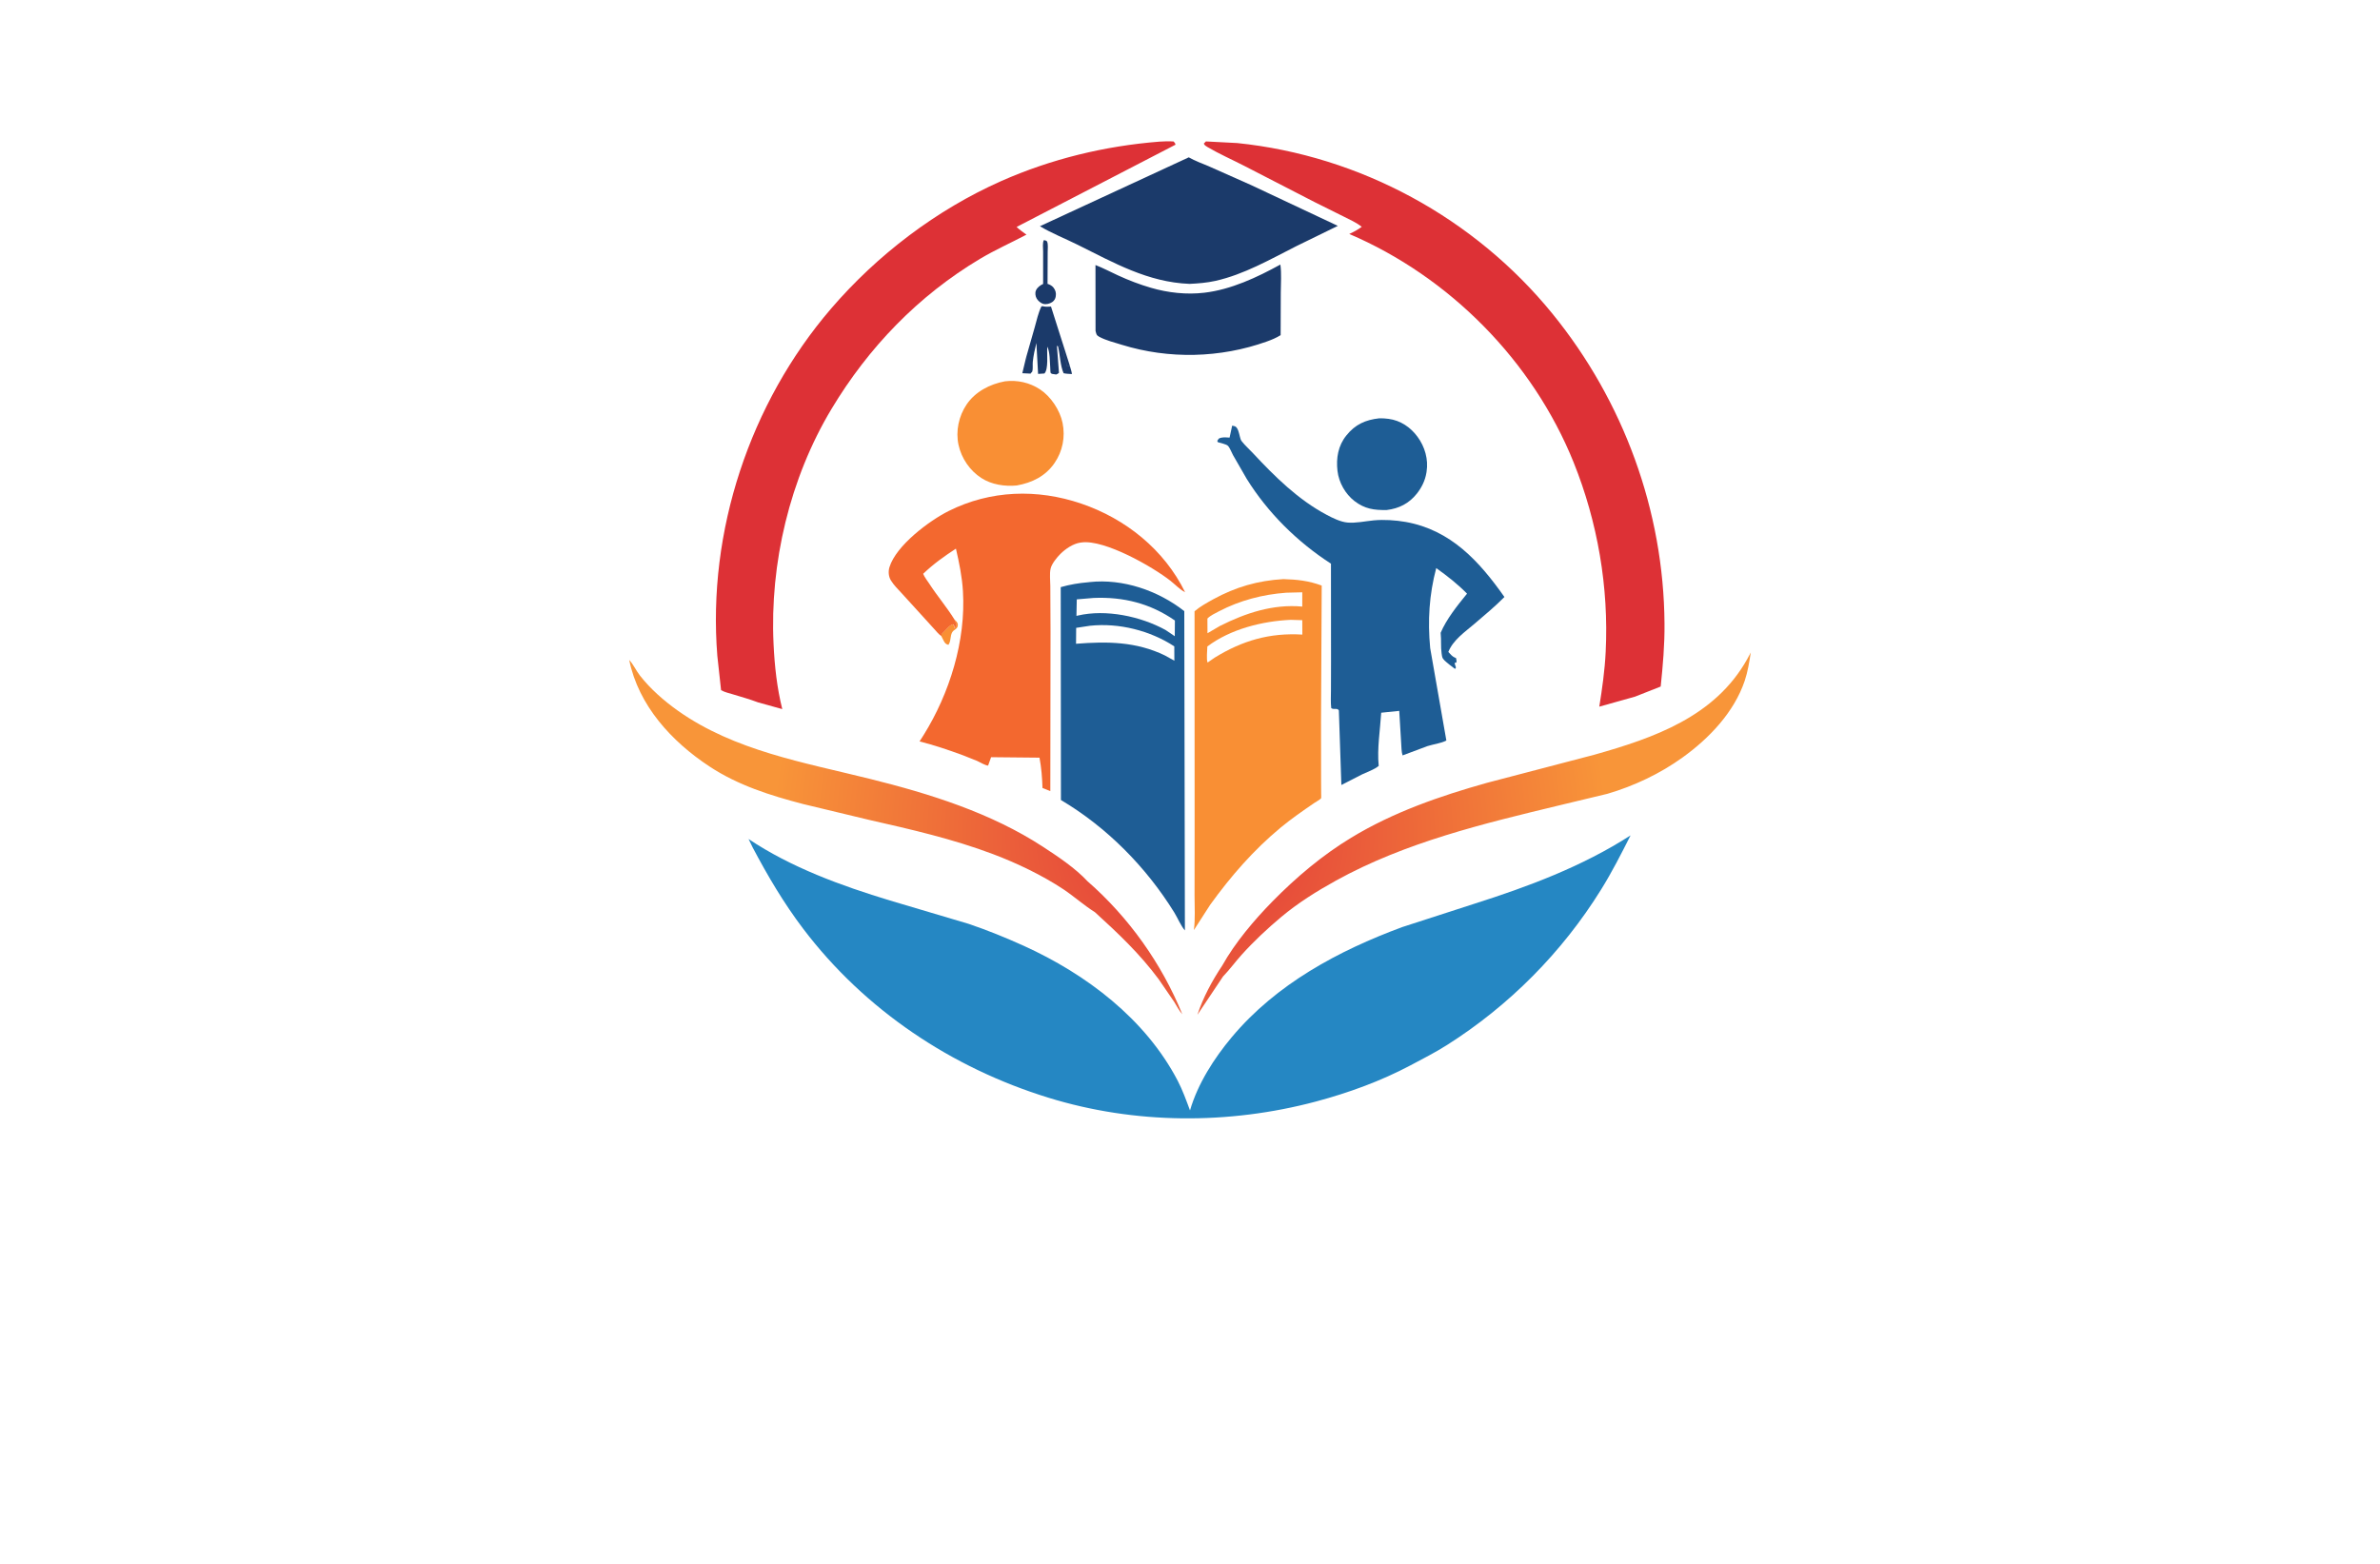 <?xml version="1.0" encoding="utf-8"?>
<!-- Generator: Adobe Illustrator 27.8.1, SVG Export Plug-In . SVG Version: 6.00 Build 0)  -->
<svg version="1.1" xmlns="http://www.w3.org/2000/svg" xmlns:xlink="http://www.w3.org/1999/xlink" x="0px" y="0px"
	 viewBox="0 0 350 230" style="enable-background:new 0 0 350 230;" xml:space="preserve">
<style type="text/css">
	.st0{fill:#FF7F00;}
	.st1{fill:#893700;}
	.st2{fill:#29ABE2;}
	.st3{fill:#F2C0AA;}
	.st4{fill:#1C75BC;}
	.st5{fill:#FFC200;}
	.st6{fill:#911717;}
	.st7{fill:#C1272D;}
	.st8{fill:#F7931E;}
	.st9{fill:#2D828E;}
	.st10{fill:#93BC20;}
	.st11{fill:#CC781D;}
	.st12{fill:#FF5500;}
	.st13{fill:#C4C400;}
	.st14{fill:#017F6A;}
	.st15{fill:#0092FF;}
	.st16{fill:#09578C;}
	.st17{fill:#3B9FE2;}
	.st18{fill:#BE1E2D;}
	.st19{fill:#231F20;}
	.st20{fill:#FF9D00;}
	.st21{fill:#F15A29;}
	.st22{fill:#E5E6C6;}
	.st23{fill:#E5D7C7;}
	.st24{fill:#DCF7FF;}
	.st25{fill:#E2E5C7;}
	.st26{fill:#FDFFDC;}
	.st27{fill:#D3D3AE;}
	.st28{fill:#FFFFDE;}
	.st29{fill:#FFE5CC;}
	.st30{fill:#D4EEB8;}
	.st31{fill:#00406B;}
	.st32{fill:url(#SVGID_1_);}
	.st33{fill:#FDFDFC;}
	.st34{fill:url(#SVGID_00000065771955777535935660000008933349844383011775_);}
	.st35{fill:#372E2D;}
	.st36{fill:#2390BA;}
	.st37{fill:url(#SVGID_00000042721572719657729130000005241529017272443564_);}
	.st38{fill:url(#SVGID_00000085944958568053323830000017065189017983061159_);}
	.st39{fill:#1C2849;}
	.st40{fill:#162C33;}
	.st41{fill:#172E34;}
	.st42{fill:#F7FBFC;}
	.st43{fill:#212655;}
	.st44{fill:url(#SVGID_00000075842282889891536610000001657975817648227476_);}
	.st45{fill:#465A9B;}
	.st46{fill:#F3A75E;}
	.st47{fill:url(#SVGID_00000173857384060312289440000015666655057171663259_);}
	.st48{fill:#E66546;}
	.st49{fill:url(#SVGID_00000150787125641621830140000011177901326618597277_);}
	.st50{fill:url(#SVGID_00000142144881813803656750000014517046569207175861_);}
	.st51{fill:#68488A;}
	.st52{fill:url(#SVGID_00000121255058544877848750000016198087984774603146_);}
	.st53{fill:#1C375E;}
	.st54{fill:#02A4F7;}
	.st55{fill:#062768;}
	.st56{fill:#0F6AAD;}
	.st57{fill:#FEFEFE;}
	.st58{fill:#2F92AA;}
	.st59{fill:#F99F0D;}
	.st60{fill:#EB473F;}
	.st61{fill:url(#SVGID_00000132073576159696765260000000884971285687017140_);}
	.st62{fill:#FDFDFD;}
	.st63{fill:#1A313F;}
	.st64{fill:url(#SVGID_00000049926811111538810220000001654411212097829016_);}
	.st65{fill:url(#SVGID_00000098206852768902666710000010824780162039886763_);}
	.st66{fill:#0E5490;}
	.st67{fill:#71B7CB;}
	.st68{fill:#543450;}
	.st69{fill:#F7872D;}
	.st70{fill:#0F2257;}
	.st71{fill:#F98F34;}
	.st72{fill:#1E5D95;}
	.st73{fill:url(#SVGID_00000086687769062076067030000010796992409848943764_);}
	.st74{fill:#1B3A6A;}
	.st75{fill:#F3682F;}
	.st76{fill:#DD3136;}
	.st77{fill:#2587C3;}
</style>
<g id="Logo1">
</g>
<g id="Logo2">
</g>
<g id="Logo3">
</g>
<g id="Logo4">
</g>
<g id="Logo5">
</g>
<g id="Logo6">
</g>
<g id="Logo7">
</g>
<g id="Logo8">
</g>
<g id="Logo9">
</g>
<g id="Logo10">
</g>
<g id="Logo11">
</g>
<g id="Logo12">
</g>
<g id="Layer_13">
</g>
<g id="Layer_14">
</g>
<g id="Layer_15">
	<g>
		<path class="st71" d="M140.34,91.1c0.24,0.24,0.51,0.41,0.52,0.78c0.02,0.65-0.56,0.65-0.83,1.11c-0.32,0.54-0.16,1.31-0.56,1.85
			c-0.33-0.09-0.48-0.21-0.65-0.52l-0.4-0.78l0.05-0.28c0.41-0.41,1.12-1.33,1.66-1.44c0.21,0.2,0.18,0.2,0.18,0.5l0.12,0
			c0.17-0.23,0.17-0.27,0.19-0.55L140.34,91.1z"/>
		<path class="st72" d="M202.84,61.52c0.44-0.01,0.92,0.02,1.35,0.08c1.76,0.23,3.24,1.23,4.27,2.64c1.08,1.46,1.62,3.33,1.33,5.14
			l-0.03,0.18c-0.19,1.13-0.69,2.14-1.4,3.04c-1.15,1.44-2.61,2.19-4.44,2.41c-1.84,0.03-3.22-0.16-4.72-1.31
			c-1.36-1.05-2.31-2.73-2.51-4.44c-0.22-1.87,0.09-3.73,1.31-5.22C199.29,62.42,200.82,61.74,202.84,61.52z"/>
		<radialGradient id="SVGID_1_" cx="174.999" cy="122.604" r="61.287" gradientUnits="userSpaceOnUse">
			<stop  offset="0" style="stop-color:#E1353A"/>
			<stop  offset="1" style="stop-color:#F89539"/>
		</radialGradient>
		<path class="st32" d="M161.01,134.15c-1.59-0.99-3.04-2.3-4.61-3.35c-3.12-2.07-6.86-3.86-10.36-5.18
			c-5.9-2.23-12.1-3.65-18.24-5.04l-9.7-2.33c-4.83-1.26-9.56-2.75-13.76-5.52c-5.56-3.66-10.44-8.96-11.81-15.67
			c0.6,0.63,1.03,1.6,1.59,2.31c1.56,1.99,3.54,3.71,5.59,5.17c8.32,5.88,18.54,7.6,28.22,10.01c8.82,2.19,17.8,4.99,25.47,10
			c2.22,1.45,4.71,3.11,6.53,5.06c6.05,5.28,10.92,12.12,13.94,19.56c-0.5-0.56-0.79-1.18-1.18-1.8l-2.3-3.36
			C167.62,140.28,164.42,137.25,161.01,134.15z M176.09,149.25l3.77-5.64c0.95-0.98,1.78-2.13,2.7-3.15c1.8-2,3.8-3.88,5.87-5.61
			c2.45-2.05,5.21-3.78,8-5.32c10.24-5.66,21.69-8.39,32.98-11.11l6.96-1.67c3.93-1.15,7.75-2.96,11.07-5.35
			c3.91-2.81,7.58-6.65,9.14-11.29c0.45-1.34,0.67-2.76,0.89-4.15l-0.54,1c-4.74,8.45-13.68,11.56-22.47,14.04l-15.78,4.13
			c-6.92,1.94-13.8,4.32-19.97,8.07c-4.24,2.57-8.09,5.82-11.56,9.35c-2.72,2.77-5.51,6.07-7.41,9.46
			C178.26,144.23,176.91,146.72,176.09,149.25z"/>
		<path class="st74" d="M155.6,50.99l0.35-0.18c0.15,0.19,0.19,0.27,0.27,0.49l0.08,0.19c0.16,0.41,0.14,0.84,0.31,1.25
			c0.09,0.22,0.19,0.6,0.23,0.83l0,0.22c0.25,0.08,0.24,0.09,0.47-0.04c0.12,0.41,0.27,0.84,0.33,1.26
			c-0.41-0.02-0.83-0.03-1.23-0.12C155.91,53.75,155.9,52.23,155.6,50.99z M151.01,53.16c0.1-0.23,0.06-0.22,0.3-0.36
			c0.13,0.2,0.14,0.31,0.1,0.55c-0.02,0.08-0.06,0.15-0.1,0.22c0.03,0.4,0.01,0.99,0.28,1.31c0.07-0.09,0.18-0.15,0.22-0.26
			c0.11-0.33,0.03-1.02,0.07-1.4c0.1-0.95,0.3-1.86,0.53-2.78l0.25,4.55l0.93-0.06c0.63-0.64,0.34-2.91,0.42-3.79l0.02-0.2
			l0.12-0.03c0.48-0.22,0.79-0.13,1.31-0.06l0.15,0.15l0.35-0.18c0.15,0.19,0.19,0.27,0.27,0.49l0.08,0.19
			c0.16,0.41,0.14,0.84,0.31,1.25c0.09,0.22,0.19,0.6,0.23,0.83l0,0.22c0.25,0.08,0.24,0.09,0.47-0.04l-2.76-8.67
			c-0.35,0.01-0.72,0.05-1.06-0.02c-0.23-0.05-0.06-0.04-0.35-0.01c-0.46,0.93-0.71,2.09-0.99,3.09l-1.21,4.24L151.01,53.16z
			 M150.94,52.39l0.07,0.77c0.1-0.23,0.06-0.22,0.3-0.36c0.13,0.2,0.14,0.31,0.1,0.55c-0.02,0.08-0.06,0.15-0.1,0.22
			c0.03,0.4,0.01,0.99,0.28,1.31l-0.01,0.07l-1.24-0.06L150.94,52.39z M154.05,41.73l0.02-4.66c0-0.43,0.09-1.18-0.09-1.55
			c-0.07-0.14-0.31-0.17-0.46-0.21c-0.24,0.35-0.12,1.21-0.12,1.67l0,4.79L154.05,41.73z M154.45,54.12c0.02,0.18,0,0.61,0.07,0.75
			c0.02,0.04,0.2,0.12,0.21,0.12l0.6,0.09c0.19-0.08,0.25-0.12,0.4-0.25l-0.3-4c-0.52-0.07-0.83-0.15-1.31,0.06l-0.12,0.03
			C154.43,51.83,154.37,53.15,154.45,54.12z M153.4,41.76c-0.43,0.2-0.87,0.51-1.06,0.97c-0.15,0.35-0.08,0.84,0.11,1.17
			c0.18,0.32,0.6,0.69,0.96,0.79c0.43,0.12,0.97-0.02,1.34-0.27c0.3-0.21,0.46-0.5,0.51-0.85c0.08-0.48-0.04-0.9-0.34-1.28
			c-0.23-0.29-0.53-0.42-0.87-0.55L153.4,41.76z M177.11,43.05c-2.61,0.31-5.36,0.01-7.87-0.73c-1.66-0.48-3.26-1.1-4.83-1.82
			c-1.1-0.5-2.19-1.09-3.31-1.52l0.01,9.69c0.12,0.44,0.11,0.63,0.54,0.86c0.98,0.53,2.26,0.85,3.33,1.18
			c6.93,2.14,14.48,1.96,21.31-0.48c0.72-0.26,1.38-0.53,2.04-0.94l0.02-6.24c0-1.35,0.13-2.8-0.06-4.14
			C184.85,40.8,181.04,42.59,177.11,43.05z M152.93,33.27c1.73,1.04,3.7,1.81,5.51,2.71c5.36,2.66,10.35,5.53,16.49,5.77
			c1.29-0.06,2.55-0.16,3.81-0.44c4.22-0.95,8.03-3.15,11.86-5.09l6.14-3l-12.71-5.98l-6.12-2.72c-0.99-0.44-2.16-0.83-3.09-1.38
			L152.93,33.27z"/>
		<path class="st72" d="M181.2,62.6l0.4,0.09c0.46,0.18,0.61,1.05,0.73,1.5c0.07,0.26,0.12,0.51,0.29,0.72
			c0.49,0.63,1.13,1.18,1.67,1.77c3.19,3.42,6.63,6.82,10.8,9.03c0.9,0.48,2.05,1.05,3.07,1.14c1.24,0.11,2.61-0.2,3.86-0.32
			c1.51-0.14,3.2-0.03,4.69,0.23c6.64,1.18,10.83,5.78,14.53,11.04c-1.35,1.37-2.93,2.68-4.39,3.93c-1.41,1.21-3.16,2.38-3.86,4.15
			c0.27,0.29,0.56,0.66,0.93,0.82l0.2,0.08c0.05,0.24,0.12,0.44,0.04,0.68l-0.16-0.01l-0.08,0.12l0.19,0.61l-0.13,0.2l-0.83-0.63
			c-0.29-0.24-0.72-0.57-0.94-0.87c-0.14-0.19-0.18-0.55-0.21-0.79c-0.14-0.96-0.03-1.94-0.13-2.9l-0.01-0.12
			c0.87-2.05,2.47-4.03,3.88-5.76c-1.39-1.42-2.92-2.61-4.53-3.76c-1.04,3.92-1.27,7.73-0.89,11.76l2.38,13.6
			c-0.81,0.42-1.9,0.54-2.78,0.82l-3.66,1.37c-0.18-0.55-0.16-1.3-0.21-1.89l-0.28-4.66l-2.65,0.27c-0.16,2.58-0.62,5.23-0.37,7.82
			c-0.63,0.54-1.66,0.88-2.42,1.24l-3.07,1.57l-0.37-10.98c-0.27-0.4-0.74-0.04-1.12-0.33c-0.1-0.87-0.04-1.78-0.04-2.65l0.01-4.24
			l-0.01-14.35c-4.95-3.2-9.28-7.47-12.4-12.49l-2.01-3.49c-0.2-0.36-0.47-1.08-0.74-1.35c-0.26-0.26-1.12-0.41-1.49-0.54
			l-0.08-0.19l0.22-0.33c0.49-0.27,1.04-0.18,1.59-0.15L181.2,62.6z"/>
		<path class="st72" d="M174.16,89.88c-3.84-3.02-9.03-4.81-13.94-4.27l-0.16,0.02c-1.43,0.12-2.69,0.33-4.07,0.72l0.03,31.31
			c6.77,4.01,12.55,9.88,16.68,16.56c0.48,0.78,0.96,1.95,1.55,2.62L174.16,89.88z M171.31,96.4c-4.23-2.05-8.47-2.08-13.07-1.72
			l0.02-2.34l2.04-0.31c4.26-0.45,8.83,0.71,12.39,3.03l0.01,2.11L171.31,96.4z M172.76,93.57l-1.36-0.92
			c-3.68-2.02-8.76-3.08-12.89-2.12l-0.21,0.05l0.05-2.43l2.49-0.21c4.38-0.18,8.33,0.81,11.94,3.32L172.76,93.57z"/>
		<path class="st71" d="M147.79,56.08c1.83-0.22,3.62,0.18,5.16,1.19c1.59,1.05,2.93,3.06,3.31,4.93c0.42,2.07,0.01,4.17-1.19,5.91
			c-1.33,1.93-3.3,2.89-5.55,3.29c-1.75,0.17-3.7-0.12-5.21-1.1c-1.69-1.09-2.92-2.9-3.35-4.87c-0.44-2.02,0.03-4.22,1.18-5.93
			C143.42,57.6,145.57,56.49,147.79,56.08z M194.29,116.8c0,0.14,0.03,0.49-0.02,0.62c-0.03,0.09-0.87,0.6-1,0.68
			c-1.68,1.15-3.36,2.31-4.92,3.6c-4.01,3.32-7.35,7.17-10.39,11.38l-2.39,3.71c0.22-1.64,0.1-3.41,0.1-5.07l0.01-9.24l-0.01-32.58
			c0.81-0.7,1.81-1.24,2.74-1.76c3.3-1.81,6.57-2.75,10.32-2.97c2.03,0.06,3.72,0.24,5.64,0.95l-0.1,20l0.01,8.85L194.29,116.8z
			 M191.51,91.21l-1.7-0.05c-4.18,0.19-8.87,1.36-12.26,3.92c0,0.56-0.17,1.91,0.04,2.36l1.04-0.72c4.08-2.51,8.09-3.68,12.89-3.39
			L191.51,91.21z M191.51,87.11l-2.36,0.06c-3.43,0.25-6.81,1.13-9.86,2.72c-0.54,0.28-1.31,0.64-1.73,1.08l0.01,2.16l1.83-1.07
			c3.8-1.91,7.81-3.24,12.11-2.85L191.51,87.11z"/>
		<path class="st75" d="M138.43,93.54c-0.41-0.26-0.74-0.71-1.07-1.06l-2.09-2.3l-2.65-2.91c-0.55-0.6-1.19-1.22-1.61-1.92
			c-0.34-0.55-0.4-1.31-0.21-1.93c0.99-3.21,5.86-6.84,8.72-8.27c6.14-3.07,13.01-3.28,19.47-1.09c6.54,2.22,12.23,6.78,15.29,13.04
			c-0.75-0.38-1.49-1.16-2.16-1.69c-2.61-2.05-9.68-6.1-13.08-5.63l-0.16,0.02c-1.07,0.16-2.18,0.91-2.94,1.67
			c-0.5,0.49-1.29,1.46-1.44,2.17c-0.17,0.75-0.04,1.78-0.04,2.55l0.03,6.63l-0.03,23.53l-1.15-0.46c-0.05-1.53-0.16-2.95-0.44-4.46
			l-7.12-0.07l-0.44,1.24c-0.47-0.05-1.16-0.48-1.61-0.69l-2.11-0.84c-2.09-0.77-4.2-1.48-6.36-2.03l0.6-0.94
			c3.82-6.13,6.23-13.87,5.78-21.16c-0.13-2.13-0.55-4.18-1.03-6.25c-1.72,1.12-3.33,2.27-4.82,3.7c0.21,0.52,0.62,1.02,0.93,1.5
			c1.15,1.77,2.55,3.41,3.66,5.2l0.3,0.67c-0.02,0.28-0.02,0.33-0.19,0.55l-0.12,0c0-0.29,0.02-0.29-0.18-0.5
			c-0.54,0.11-1.24,1.02-1.66,1.44L138.43,93.54z"/>
		<path class="st76" d="M170.5,20.83c0.7-0.04,1.39-0.08,2.09-0.02c0.17,0.19,0.22,0.23,0.28,0.47l-23.37,12.1
			c0.44,0.42,0.96,0.77,1.45,1.13c-2.27,1.2-4.62,2.24-6.83,3.56c-9.08,5.42-16.4,13.02-21.83,22.06
			c-6.14,10.22-9.1,22.71-8.53,34.59c0.15,3.23,0.5,6.43,1.28,9.57l-3.56-0.99c-1.19-0.45-2.46-0.81-3.69-1.18
			c-0.58-0.18-1.23-0.31-1.75-0.62l-0.55-5.05c-1.47-18.3,4.78-37.14,16.72-51.05c6.78-7.9,15.5-14.54,25.03-18.77
			C154.63,23.36,162.47,21.47,170.5,20.83z M177.03,21.12c0.13,0.27,0.27,0.34,0.53,0.5c1.73,1.02,3.64,1.86,5.43,2.78l10.31,5.31
			l4.22,2.1c0.93,0.47,1.92,0.9,2.74,1.55c-0.6,0.43-1.17,0.75-1.84,1.05c14.74,6.3,26.99,18.69,32.99,33.58
			c3.54,8.79,5.19,18.39,4.72,27.86c-0.13,2.72-0.51,5.39-0.94,8.08l5.25-1.47l3.78-1.49c0.32-3.09,0.59-6.14,0.56-9.25
			c-0.11-16.58-6.02-32.72-16.47-45.57c-11.46-14.09-28.29-23.25-46.36-25.11l-4.61-0.24L177.03,21.12z"/>
		<path class="st77" d="M239.79,122.86c-1.38,2.73-2.74,5.41-4.36,8.01c-5.71,9.19-13.49,17.03-22.63,22.82
			c-1.72,1.09-3.56,2.03-5.35,2.98c-4.41,2.34-9.13,4.05-13.95,5.34c-12.82,3.41-26.62,3.35-39.32-0.57
			c-14.24-4.39-27-12.9-36.05-24.83c-2.86-3.77-5.23-7.79-7.44-11.97l-0.61-1.25c6.22,4.18,13.67,6.89,20.81,9.05l11.55,3.43
			c2.75,0.93,5.46,2.03,8.11,3.23c9.19,4.17,17.89,10.74,22.64,19.84c0.73,1.41,1.26,2.89,1.81,4.37c1.14-3.92,3.54-7.66,6.14-10.77
			c6.54-7.81,15.65-12.71,25.09-16.2l10.51-3.4C224.76,130.39,232.68,127.44,239.79,122.86z"/>
	</g>
</g>
</svg>
